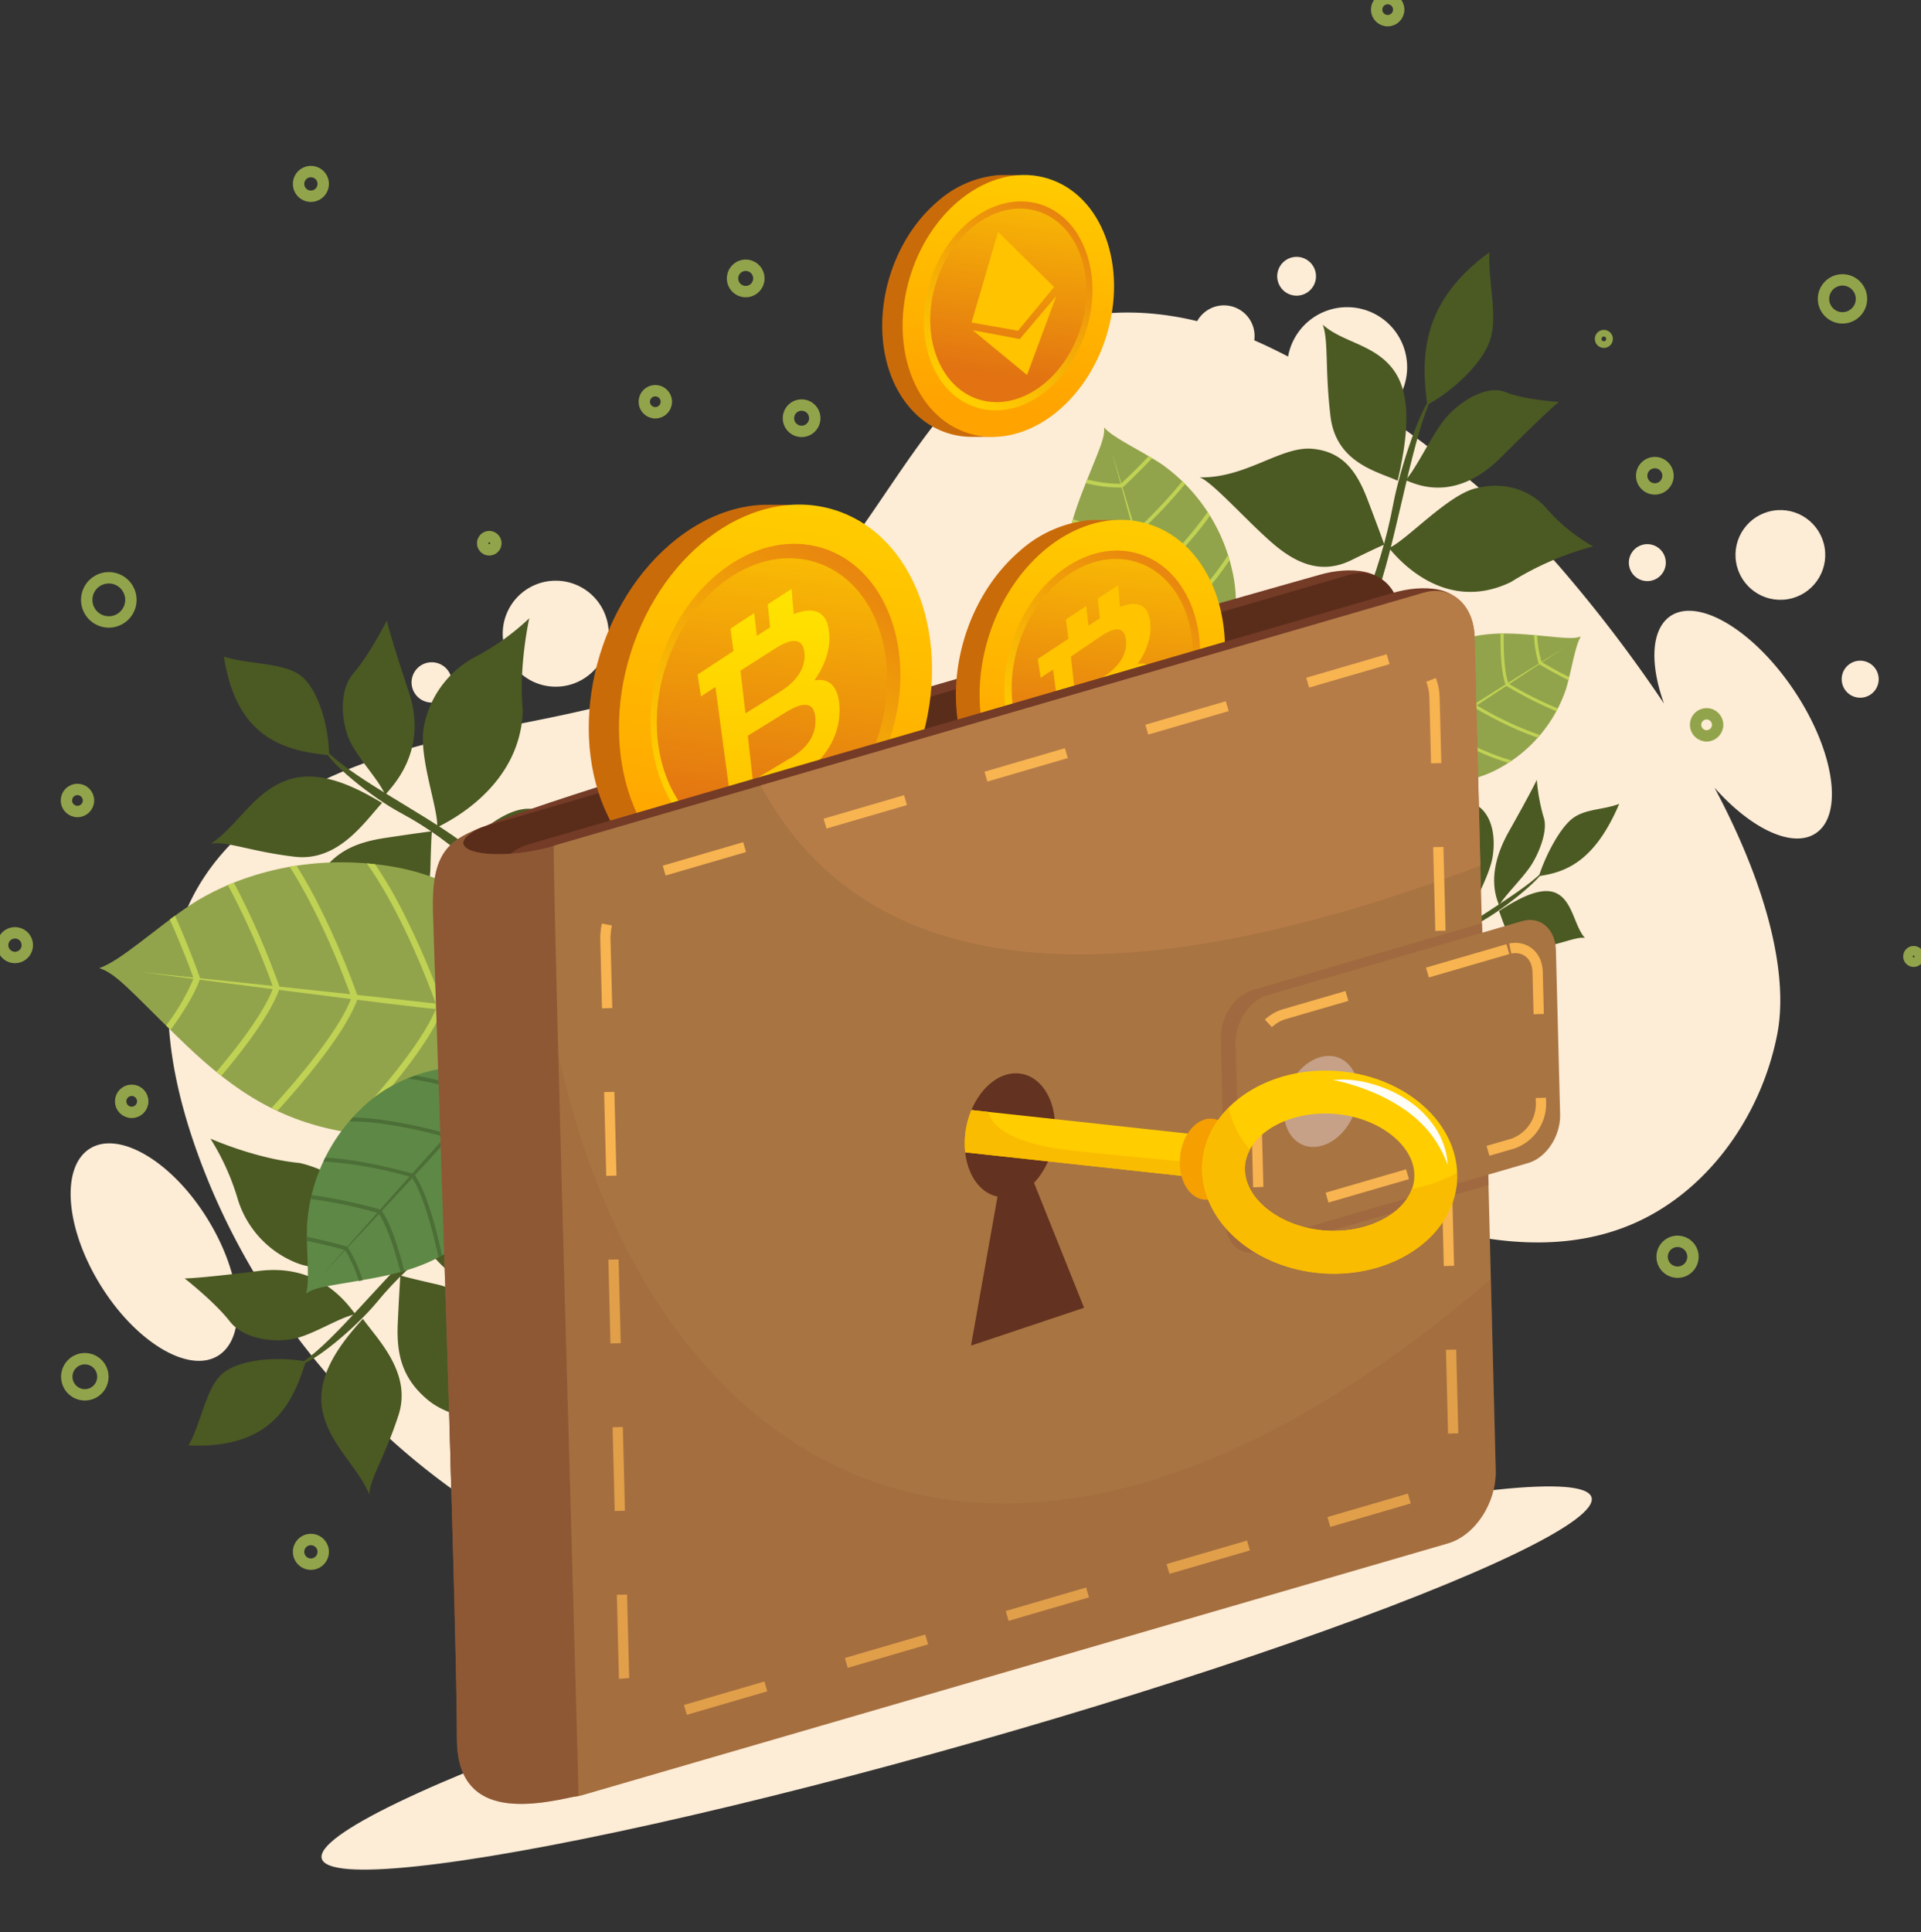 <svg width="174" height="175" xmlns="http://www.w3.org/2000/svg"><rect width="100%" height="100%" fill="#333333" stroke="none"/><defs><linearGradient x1="7.293%" y1="51.363%" x2="99.556%" y2="38.681%" id="a"><stop stop-color="#FFA300" offset="0%"/><stop stop-color="#FFCD00" offset="100%"/></linearGradient><linearGradient x1="122.504%" y1="66.383%" x2="10.291%" y2="38.924%" id="b"><stop stop-color="#E27212" offset="0%"/><stop stop-color="#FFCD00" offset="100%"/></linearGradient><linearGradient x1="7.315%" y1="49.63%" x2="123.124%" y2="33.995%" id="c"><stop stop-color="#E27212" offset="0%"/><stop stop-color="#FFCD00" offset="100%"/></linearGradient><linearGradient x1="59.016%" y1="88.523%" x2="59.952%" y2="-9.325%" id="d"><stop stop-color="#FFC300" offset="0%"/><stop stop-color="#FFE800" offset="100%"/></linearGradient><linearGradient x1="9.481%" y1="49.732%" x2="101.753%" y2="37.048%" id="e"><stop stop-color="#FFA300" offset="0%"/><stop stop-color="#FFCD00" offset="100%"/></linearGradient><linearGradient x1="123.495%" y1="65.999%" x2="11.302%" y2="38.557%" id="f"><stop stop-color="#E27212" offset="0%"/><stop stop-color="#FFCD00" offset="100%"/></linearGradient><linearGradient x1="10.285%" y1="47.43%" x2="126.092%" y2="31.777%" id="g"><stop stop-color="#E27212" offset="0%"/><stop stop-color="#FFCD00" offset="100%"/></linearGradient><linearGradient x1="1293.502%" y1="-4569.636%" x2="1312.221%" y2="-4646.25%" id="h"><stop stop-color="#FFC300" offset="0%"/><stop stop-color="#FFE800" offset="100%"/></linearGradient><linearGradient x1="11.021%" y1="48.348%" x2="103.289%" y2="35.659%" id="i"><stop stop-color="#FFA300" offset="0%"/><stop stop-color="#FFCD00" offset="100%"/></linearGradient><linearGradient x1="87.812%" y1="-7.894%" x2="32.284%" y2="90.995%" id="j"><stop stop-color="#E27212" offset="0%"/><stop stop-color="#FFCD00" offset="100%"/></linearGradient><linearGradient x1="12.366%" y1="45.571%" x2="128.173%" y2="29.929%" id="k"><stop stop-color="#E27212" offset="0%"/><stop stop-color="#FFCD00" offset="100%"/></linearGradient><linearGradient x1="1621.117%" y1="-5331.859%" x2="1640.696%" y2="-5408.812%" id="l"><stop stop-color="#FFC300" offset="0%"/><stop stop-color="#FFE800" offset="100%"/></linearGradient></defs><g fill="none" fill-rule="evenodd"><path d="M160.988 93.62c.94-4.912-.532-12.592-5.692-22.284 3.296 3.724 7.076 5.536 9.176 4.128 2.548-1.704 1.668-7.488-1.964-12.92-3.632-5.432-8.648-8.456-11.2-6.752-1.76 1.2-1.884 4.308-.592 7.92a127.776 127.776 0 00-8.996-11.86c-7.164-8.436-19.504-17.2-27.812-20.9-7.932-3.508-15.716-3.392-20.8-.464a4.4 4.4 0 00-1.636-1.012 4.452 4.452 0 00-5.068 6.8c-5.324 6.088-8.984 13.832-14.988 19.492-7.556 7.12-18.624 8.568-28.8 10.676-10.176 2.108-21.284 6.168-25.572 15.624-2.932 6.46-1.912 14.048.304 20.8 5.648 17.132 18.9 31.628 35.48 38.732 8.94 3.84 20 5.344 27.872-.4.332-.24.652-.492.96-.752a6.46 6.46 0 104.536-5.312c4.824-7.772 6-18.38 10.928-26.488 1.572-2.588 3.792-5.084 6.768-5.652 1.808-.348 3.672.068 5.44.576 6.216 1.784 12.024 4.752 18.16 6.8 6.136 2.048 12.908 3.108 19.024 1.004 7.568-2.576 12.96-9.9 14.472-17.756zM18.8 110.4c-3.2-5.2-8-8.036-10.656-6.376-2.656 1.66-2.24 7.2.964 12.376 3.204 5.176 8 8.036 10.656 6.376 2.656-1.66 2.236-7.204-.964-12.376zM22.468 124.704a1.696 1.696 0 10-1.11 3.205 1.696 1.696 0 001.11-3.205z" fill="#FDECD6" fill-rule="nonzero"/><path d="M148.664 52.536a1.672 1.672 0 101.095-3.16 1.672 1.672 0 00-1.095 3.16z" fill="#FDECD6" fill-rule="nonzero"/><circle fill="#FDECD6" fill-rule="nonzero" transform="rotate(-9.6 161.262 50.259)" cx="161.262" cy="50.259" r="4.064"/><path d="M167.94 63.096a1.676 1.676 0 101.105-3.165 1.676 1.676 0 00-1.105 3.165zM50.336 62.192a4.8 4.8 0 100-9.6 4.8 4.8 0 000 9.6zM110.892 33.2a2.772 2.772 0 10-.056-5.544 2.772 2.772 0 00.056 5.544zM117.456 26.776a1.756 1.756 0 10-.024-3.512 1.756 1.756 0 00.024 3.512zM122.056 38.692a5.436 5.436 0 10-.072-10.872 5.436 5.436 0 00.072 10.872zM39.116 63.628a1.824 1.824 0 10-.024-3.648 1.824 1.824 0 00.024 3.648z" fill="#FDECD6" fill-rule="nonzero"/><path d="M129.276 36.664c-.576-4.3-.584-9.292 5.624-13.816-.108 2.72.8 5.796.064 7.976-.736 2.18-3.5 4.68-5.688 5.84z" fill="#4B5923" fill-rule="nonzero"/><path d="M117.96 64.032c-.628 1.08-.072 1.812.948.548s4.736-7.036 6.308-12.236c1.572-5.2 2.844-13.128 4.548-16.508-1.084 1-2.956 6.564-3.576 9.864-1.12 5.928-3.764 13.1-8.228 18.332z" fill="#4B5923" fill-rule="nonzero"/><path d="M119.808 29.4c1.816 1.636 4.732 1.768 6.436 4.136 1.704 2.368 1.224 6.228.352 10-1.82-.832-5.576-1.6-6.084-5.844s-.164-6.892-.704-8.292zM108.66 43.232c1.136.368 4.48 4.18 6.748 6.088 2.268 1.908 4.484 2.64 7 1.408 2.516-1.232 2.98-1.404 2.98-1.404s-.528-1.48-1.504-4.04-2.232-4.4-5.048-4.64c-2.816-.24-6.036 2.692-10.176 2.588zM112 61.544c1.812-1.2 4.208-1.248 5.664-1.456a6.4 6.4 0 004.532-3.548 31.452 31.452 0 011.94-3.524 9.1 9.1 0 00-5.872-.232c-2.4.688-3.504 3.104-4.452 5.124-.948 2.02-1.064 2.672-1.812 3.636zM124.8 52.636c.328.708 3.228 1.72 4.224 4.136.996 2.416-1.136 6.26-.984 8.5-1.828-1.748-4.028-4.276-3.752-7.012.276-2.736.82-4.844.512-5.624zM125.808 49.632c.664.8 4.952 6.028 11.048 3.08a27.176 27.176 0 017.452-3.228 15.796 15.796 0 01-4.092-3.284c-1.62-1.96-4.136-2.632-6.656-1.948-2.52.684-6.228 4.736-7.752 5.38zM127.304 43.492c.696.208 4.308 2.272 8.672-2.088 4.364-4.36 5.224-5.004 5.224-5.004s-3.06-.176-4.868-.896c-1.808-.72-4.4 1.064-5.58 2.596-1.18 1.532-2.472 4.328-3.448 5.392zM29.808 68.4c-4.028-.4-8.4-1.544-9.524-8.928 2.332.736 5.448.508 7.016 1.772 1.568 1.264 2.496 4.652 2.508 7.156z" fill="#4B5923" fill-rule="nonzero"/><path d="M48.6 86.256c.66.892 1.556.492.916-.84-.64-1.332-4-6.46-7.828-9.264-3.828-2.804-10.2-5.924-12.38-8.444.4 1.336 4.4 4.532 7.004 5.924 4.68 2.508 9.748 6.86 12.288 12.624z" fill="#4B5923" fill-rule="nonzero"/><path d="M19.112 76.4c2.264-1.476 3.72-4.424 6.568-5.62 2.848-1.196 6 .18 8.928 1.94-1.56 1.672-3.936 5.336-7.904 4.872-3.968-.464-6.108-1.42-7.592-1.192zM26.128 90.968c.844-1.076 5.712-3.6 8.42-5.492s4.364-3.972 4.436-6.828c.072-2.856.136-3.364.136-3.364s-1.54.196-4.228.604c-2.688.408-4.872 1.272-6.372 4.112s-.404 6.756-2.392 10.968zM43.688 91.784c-.208-2.124.832-4.584 1.32-6.124.488-1.54.4-3.892-1.032-5.444a21.472 21.472 0 01-2.2-2.8 12.976 12.976 0 00-2.892 5.944C38.4 86 40 87.664 41.332 89.096c1.332 1.432 1.868 1.704 2.356 2.688zM41.748 76.656c.768-.176 2.984-2.904 5.556-3.364 2.572-.46 4.96 2.6 6.992 2.96-2.364 1.464-5.6 3.132-7.86 2.22-2.26-.912-3.86-1.96-4.688-1.816zM39.6 74.928c.996-.5 7.544-3.672 7.756-10.58-.4-3.956.584-8.352.584-8.352a22.056 22.056 0 01-4.752 3.424 9.048 9.048 0 00-4.788 6.348c-.536 2.732 1.316 7.452 1.2 9.16zM34.888 72c.5-.664 3.96-3.876 2.14-9.34-1.82-5.464-1.98-6.476-1.98-6.476s-1.552 3.08-3.012 4.764c-1.46 1.684-1.076 4.72-.28 6.296.796 1.576 2.644 3.496 3.132 4.756zM27.692 123.308c-1.2 3.872-3.156 7.94-10.616 7.6 1.2-2.144 1.564-5.244 3.112-6.536 1.548-1.292 5.052-1.54 7.504-1.064z" fill="#4B5923" fill-rule="nonzero"/><path d="M48.88 108.368c1.004-.472.8-1.428-.644-1.06-1.444.368-7.12 2.656-10.616 5.868-3.496 3.212-7.804 8.844-10.7 10.488 1.384-.112 5.304-3.428 7.2-5.708 3.352-4.1 8.612-8.224 14.76-9.588z" fill="#4B5923" fill-rule="nonzero"/><path d="M33.448 135.36c-1.004-2.508-3.6-4.508-4.228-7.54-.628-3.032 1.352-5.864 3.648-8.376 1.332 1.86 4.46 4.904 3.232 8.704-1.228 3.8-2.584 5.716-2.652 7.212zM49.108 131.328c-.892-1.036-2.428-6.304-3.74-9.328-1.312-3.024-3.04-5.056-5.828-5.688-2.788-.632-3.276-.8-3.276-.8s-.104 1.548-.232 4.264.296 5.028 2.768 7.048c2.472 2.02 6.568 1.732 10.308 4.504zM53.34 114.264c-2.12-.208-4.332-1.708-5.744-2.488s-3.744-1.144-5.544-.052a21.6 21.6 0 01-3.168 1.6 12.996 12.996 0 005.264 4c2.468 1 4.428-.256 6.1-1.284 1.672-1.028 2.02-1.484 3.092-1.776zM38.124 113.2c-.02-.8-2.264-3.492-2.212-6.104.052-2.612 3.52-4.36 4.272-6.28.972 2.608 1.98 6.092.64 8.14-1.34 2.048-2.68 3.416-2.7 4.244zM36 115c-.292-1.076-2.124-8.116-8.856-9.672-3.96-.372-8.08-2.204-8.08-2.204a22 22 0 012.428 5.328 9.056 9.056 0 005.308 5.9c2.568 1.076 7.56.184 9.2.648zM32.204 119.028c-.552-.62-3.028-4.64-8.74-3.924-5.712.716-6.74.676-6.74.676s2.716 2.124 4.084 3.884c1.368 1.76 4.4 1.98 6.12 1.508 1.72-.472 3.96-1.912 5.276-2.144zM139.396 79.344c2.328-.34 5.008-1.22 7.268-6.54-1.46.56-3.136.436-4.288 1.368-1.152.932-2.416 3.376-2.98 5.172z" fill="#4B5923" fill-rule="nonzero"/><path d="M125.012 92.428c-.564.648-.972.372-.324-.592.648-.964 3.648-4.696 6.4-6.76 2.752-2.064 6.972-4.4 8.74-6.232-.508.964-3.444 3.312-5.2 4.348a30 30 0 00-9.616 9.236z" fill="#4B5923" fill-rule="nonzero"/><path d="M143.56 84.948c-.928-1.028-1.08-3.132-2.4-3.952-1.32-.82-3.38.212-5.384 1.516.496 1.18 1.004 3.78 3.308 3.396 2.304-.384 3.716-1.108 4.476-.96zM136.44 95.512c-.232-.764-2.368-2.52-3.456-3.832-1.088-1.312-1.544-2.8-.952-4.848.592-2.048.672-2.4.672-2.4s.8.12 2.212.376c1.412.256 2.424.848 2.632 2.856.208 2.008-1.28 4.848-1.108 7.848zM126.512 96.332c.584-1.528.556-3.284.624-4.38a6.66 6.66 0 011.78-3.928 25.568 25.568 0 001.84-2.032s.704 1.652.288 4.232c-.304 1.872-1.572 3.1-2.628 4.148-1.056 1.048-1.408 1.228-1.904 1.96zM130.94 85.436c-.4-.112-1.012-2.044-2.336-2.344-1.324-.3-3.332 1.936-4.536 2.224.988 1.02 2.4 2.176 3.868 1.492 1.468-.684 2.576-1.464 3.004-1.372zM132.528 84.164c-.444-.344-3.372-2.536-1.96-7.496a30.208 30.208 0 001.528-6 7.944 7.944 0 001.876 2.4c1.1.832 1.528 2.544 1.232 4.5-.296 1.956-2.372 5.372-2.676 6.596zM135.784 82c-.132-.468-1.34-2.732.88-6.68 2.22-3.948 2.536-4.696 2.536-4.696.09 1.146.296 2.28.616 3.384.436 1.2-.448 3.38-1.24 4.52-.792 1.14-2.248 2.56-2.792 3.472z" fill="#4B5923" fill-rule="nonzero"/><path d="M51.892 92.348c-.78.336-2.12 4-5.324 6.172-3.204 2.172-8.596 5.128-15.272 4-6.676-1.128-10.904-4.4-15.248-8.648-4.344-4.248-5.544-5.708-7.064-6.196 1.86-.576 5.252-3.724 8.28-5.728 3.028-2.004 9.6-4.888 18.204-3.48 8.604 1.408 14 8.08 14.84 10.188.84 2.108 1.392 2.584 1.776 2.956.384.372-.192.736-.192.736z" fill="#92A44B" fill-rule="nonzero"/><path d="M47.132 92.028c-.724 3.056-4.484 7.288-6.96 9.744.4-.14.824-.288 1.2-.448.504-.52.952-1 1.252-1.332 2-2.208 4.48-5.368 5.048-7.904v-.124a43.4 43.4 0 00-3.432-9.844 27.28 27.28 0 00-1.004-.664 41.06 41.06 0 013.896 10.572zM39.572 91.14c-1.312 3.552-6.452 9.2-8.48 11.34l.204.04.472.068c2.228-2.364 7.116-7.812 8.368-11.356l.032-.092-.032-.096a74.248 74.248 0 00-3.684-8.552 39.044 39.044 0 00-2.484-4.228l-.748-.072C34.516 80 36.96 84 39.572 91.14z" fill="#C0D254" fill-rule="nonzero"/><path d="M31.84 90.348c-1.092 2.96-4.852 7.38-7.244 10l.532.256c2.448-2.692 6.2-7.136 7.276-10.176l.032-.096-.032-.092a74.356 74.356 0 00-3.684-8.556 41.883 41.883 0 00-1.872-3.292l-.612.1c1.364 2.152 3.428 5.908 5.604 11.856zM25.348 89.452l-.036-.096a73.632 73.632 0 00-3.68-8.556 41.743 41.743 0 00-.46-.868l-.532.22a69.2 69.2 0 014.112 9.296c-.8 2.184-3.06 5.16-5.148 7.628l.444.356c2.14-2.532 4.46-5.6 5.268-7.888l.032-.092zM18.136 88.62l-.036-.092c-.776-2.136-1.536-4-2.252-5.6l-.468.344a79.416 79.416 0 012.16 5.336 19.624 19.624 0 01-2.492 4.268l.4.4c1.176-1.62 2.172-3.236 2.648-4.576l.04-.08z" fill="#C0D254" fill-rule="nonzero"/><path d="M56.8 92.948s-12.436-1.004-18.76-1.716c-6.324-.712-25.276-3.2-25.276-3.2s22.868 2.4 25.524 2.732c2.656.332 17.068 1.04 18.512 1.236.532.06.66.916 0 .948z" fill="#C0D254" fill-rule="nonzero"/><path d="M125.336 69.324c.192-.376-.448-2.2.096-4.032.544-1.832 1.676-4.656 4.58-6.324 2.904-1.668 5.552-1.736 8.54-1.484 2.988.252 3.916.444 4.648.152-.528.8-.84 3.072-1.364 4.8a12.824 12.824 0 01-5.864 7.048c-3.728 2.16-7.888 1.308-8.872.764s-1.344-.548-1.6-.572c-.256-.024-.164-.352-.164-.352z" fill="#92A44B" fill-rule="nonzero"/><path d="M127.256 67.952c-.684-1.396-.576-4.192-.4-5.912a9.987 9.987 0 00-.324.556c-.032.356-.052.68-.06.904-.068 1.468-.028 3.456.552 4.604v.028h.024a21.6 21.6 0 004.4 2.684c.196 0 .4-.036.592-.064a20.204 20.204 0 01-4.784-2.8zM130.424 65.916c-.616-1.768-.424-5.54-.32-6.996l-.092.048-.2.124c-.112 1.6-.268 5.22.368 6.964v.048l.044.024a35.2 35.2 0 004.092 2.112c.74.328 1.5.607 2.276.836.104-.068.208-.136.308-.208-1.048-.288-3.236-1.044-6.476-2.952z" fill="#C0D254" fill-rule="nonzero"/><path d="M133.628 63.792c-.512-1.476-.464-4.344-.376-6.1l-.284.068c-.092 1.8-.128 4.672.4 6.172v.048l.044.024a35.824 35.824 0 004.092 2.112c.692.3 1.272.516 1.748.672l.204-.232a29.688 29.688 0 01-5.828-2.764zM136.4 62.096l.044.024a37.2 37.2 0 004.092 2.112l.448.188c.048-.084.092-.168.136-.252a33.888 33.888 0 01-4.492-2.26c-.376-1.088-.448-2.932-.428-4.532h-.28c-.024 1.64.056 3.544.464 4.668l.016.052zM139.404 60.148l.044.024c.968.572 1.84 1.04 2.616 1.428a7.12 7.12 0 00.068-.28c-.748-.372-1.58-.82-2.5-1.36a9.804 9.804 0 01-.4-2.4l-.28-.028c.026.875.169 1.743.424 2.58l.028.036z" fill="#C0D254" fill-rule="nonzero"/><path d="M123.276 70.632s5.064-3.52 7.704-5.232c2.64-1.712 10.668-6.712 10.668-6.712s-9.488 6.268-10.608 6.972c-1.12.704-6.856 4.96-7.464 5.34-.228.14-.544-.144-.3-.368z" fill="#C0D254" fill-rule="nonzero"/><path d="M107.62 64.328c-.38-.364-2.8-.248-4.8-1.56s-4.984-3.676-5.94-7.76c-.956-4.084-.096-7.28 1.28-10.776 1.376-3.496 1.932-4.536 1.848-5.52.776.924 3.384 2.108 5.256 3.356a16.036 16.036 0 016.336 9.56c1.256 5.244-1.256 9.932-2.26 10.912-1.004.98-1.14 1.416-1.264 1.724-.124.308-.456.064-.456.064z" fill="#92A44B" fill-rule="nonzero"/><path d="M106.664 61.536c-1.92.32-5.236-.8-7.232-1.64.18.204.364.4.548.588.4.164.8.308 1.06.4 1.736.604 4.14 1.268 5.724.988h.036l.032-.024a27.06 27.06 0 004.8-4.316c.052-.24.096-.484.136-.736a25.38 25.38 0 01-5.104 4.74zM105.356 57.008c-2.34.1-6.8-1.48-8.504-2.124 0 .04 0 .084.028.124l.072.288c1.884.704 6.164 2.188 8.488 2.056h.06l.048-.044a45.08 45.08 0 004-4.152 23.816 23.816 0 001.82-2.432 18.939 18.939 0 00-.14-.444c-.728 1.172-2.428 3.524-5.872 6.728z" fill="#C0D254" fill-rule="nonzero"/><path d="M103.96 52.4c-1.956.084-5.38-1-7.452-1.74v.368c2.124.752 5.56 1.828 7.552 1.716h.064l.044-.044a45.08 45.08 0 004-4.152 25.032 25.032 0 001.432-1.856c-.07-.112-.137-.22-.204-.324a37.6 37.6 0 01-5.436 6.032zM102.916 48.48l.044-.04a45.6 45.6 0 004-4.152l.4-.468-.252-.252a42.44 42.44 0 01-4.324 4.572c-1.436.064-3.676-.508-5.6-1.112a6.293 6.293 0 00-.096.34c1.956.616 4.268 1.2 5.764 1.116l.064-.004zM101.66 44.164l.048-.04a51.537 51.537 0 002.644-2.628l-.308-.18c-.712.764-1.548 1.6-2.528 2.508a12.108 12.108 0 01-3.032-.4l-.132.328c1.06.279 2.152.413 3.248.4l.06.012z" fill="#C0D254" fill-rule="nonzero"/><path d="M108.452 67.272s-2.4-7.34-3.516-11.12c-1.116-3.78-4.22-15.2-4.22-15.2s4.112 13.628 4.556 15.224c.444 1.596 3.488 10 3.728 10.868.088.32-.368.6-.548.228z" fill="#C0D254" fill-rule="nonzero"/><path d="M45.516 97.24c-.108.516 1.256 2.516 1.2 4.908-.056 2.392-.516 6.172-3.492 9.128-2.976 2.956-6.148 3.9-9.848 4.56-3.7.66-4.872.736-5.664 1.324.38-1.144 0-4 .1-6.232a16.036 16.036 0 014.8-10.42c3.808-3.82 9.112-4.14 10.476-3.8 1.364.34 1.804.232 2.128.172.324-.06.3.36.3.36z" fill="#5E8845" fill-rule="nonzero"/><path d="M43.64 99.524c1.28 1.464 2.056 4.884 2.4 7.016.08-.26.152-.52.212-.776-.08-.44-.16-.84-.22-1.112-.4-1.796-1.084-4.188-2.156-5.388l-.028-.032h-.036a26.908 26.908 0 00-6.192-1.816c-.232.08-.464.168-.7.264 2.314.304 4.575.924 6.72 1.844zM40.472 103.008c1.312 1.94 2.304 6.564 2.652 8.356l.092-.088.208-.212c-.4-1.972-1.372-6.4-2.704-8.304l-.036-.052h-.06a45.344 45.344 0 00-5.632-1.228 24.064 24.064 0 00-3.024-.272l-.308.348c1.384-.012 4.272.196 8.812 1.452z" fill="#4C6E37" fill-rule="nonzero"/><path d="M37.284 106.616c1.096 1.6 1.968 5.104 2.432 7.256l.32-.176c-.472-2.204-1.36-5.692-2.5-7.328l-.036-.052h-.06c-1.85-.529-3.73-.94-5.632-1.232a26.991 26.991 0 00-2.336-.244c-.056.116-.116.232-.168.344 2.704.188 5.38.668 7.98 1.432zM34.496 109.564l-.064-.02a46.088 46.088 0 00-5.632-1.228l-.6-.08c-.028.116-.056.232-.08.344a43.04 43.04 0 016.16 1.284c.8 1.2 1.496 3.4 2 5.34l.34-.096c-.504-2-1.2-4.264-2.076-5.496l-.048-.048zM31.476 112.892h-.06a51.993 51.993 0 00-3.624-.876v.36a49.15 49.15 0 013.464.836c.533.877.953 1.817 1.248 2.8l.352-.06a12.364 12.364 0 00-1.352-2.984l-.028-.076z" fill="#4C6E37" fill-rule="nonzero"/><path d="M47.6 94.988s-4.988 5.9-7.624 8.828c-2.636 2.928-10.728 11.568-10.728 11.568s9.448-10.648 10.572-11.868c1.124-1.22 6.684-8.216 7.296-8.872.216-.244.692 0 .484.344z" fill="#4C6E37" fill-rule="nonzero"/><ellipse fill="#FDECD6" fill-rule="nonzero" transform="rotate(-15.88 86.652 151.972)" cx="86.652" cy="151.972" rx="59.788" ry="6.016"/><path d="M119.548 52.052s-66.364 18.684-75.688 22.8c-4.368 1.928-4.656 4.28-4.584 7.2L42 155.976c.076 2.928 1.708 7.144 6.28 6.524l73.472-24.332c2.468-.716 4.4-3.676 4.336-6.604l-.168-77.296c-.092-2.932-3.92-2.932-6.372-2.216z" fill="#743B27" fill-rule="nonzero"/><path d="M122.252 52.052l-78.4 22.8c-2.468.72-4.4 3.676-4.336 6.608l1.92 75.504c.072 2.928 2.136 4.724 4.604 4l78.4-22.8c2.468-.716 4.4-3.676 4.332-6.604l-1.916-75.504c-.056-2.928-2.136-4.72-4.604-4.004z" fill="#5A2D1A" fill-rule="nonzero"/><path d="M119.024 58.08l-71.68 20.844c-2.256.656-4.032 3.284-3.968 5.872l1.696 66.644c.064 2.588 1.948 4.152 4.204 3.496l71.68-20.844c2.256-.656 4.032-3.284 3.964-5.872l-1.692-66.644c-.064-2.588-1.948-4.152-4.204-3.496z" stroke="#F8B450" stroke-width=".93" stroke-dasharray="7.59"/><path d="M106.76 89.832c-1.64.476-2.932 2.444-2.88 4.4l.376 14.848c.048 1.948 1.42 3.14 3.06 2.664l20.8-6.048-.556-21.904-20.8 6.04z" fill="#985C3A" fill-rule="nonzero" opacity=".43" style="mix-blend-mode:multiply"/><path d="M131.172 81.8L108.1 88.512c-1.64.476-2.932 2.444-2.884 4.4l.38 14.848c.048 1.948 1.42 3.14 3.06 2.664l23.072-6.712c1.64-.476 2.932-2.444 2.884-4.4l-.38-14.848c-.048-1.948-1.432-3.14-3.06-2.664z" fill="#A87442" fill-rule="nonzero"/><path d="M129.872 84.344l-20.364 5.92a3.808 3.808 0 00-2.552 3.6l.304 11.936c.04 1.568 1.248 2.496 2.696 2.072l20.364-5.92a3.804 3.804 0 002.552-3.6l-.304-11.952c-.04-1.552-1.244-2.48-2.696-2.056z" stroke="#F8B450" stroke-width=".93" stroke-dasharray="7.59"/><path d="M116.324 97.152c.056 2.212-1.408 4.444-3.268 4.984-1.86.54-3.42-.8-3.476-3.024-.056-2.224 1.408-4.444 3.272-4.984 1.864-.54 3.416.812 3.472 3.024z" fill="#FDCC53" fill-rule="nonzero"/><path d="M41.644 76.216a7.346 7.346 0 00-2.12 5.24l1.92 75.504c.072 2.928 2.136 4.724 4.604 4l78.4-22.8c2.468-.716 4.4-3.676 4.332-6.604l-.44-17.336c-49.336 42.424-84.616 13-86.696-38.004z" fill="#985C3A" fill-rule="nonzero" opacity=".24" style="mix-blend-mode:multiply"/><path d="M79.912 52.548c3.784 7.684 1.3 18.712-5.556 24.628-2.556 2.208-3.176 3.392-5.884 3.6-.444.036-3.068.048-3.504.032-4.044-.148-7.732-2.496-9.872-6.844-3.784-7.684-1.296-18.712 5.556-24.628 2.572-2.22 5.388-3.404 8.108-3.6.568-.044 3.376 0 3.376 0s5.708 2.608 7.776 6.812z" fill="#CA6B0A" fill-rule="nonzero"/><ellipse fill="url(#a)" fill-rule="nonzero" transform="rotate(-72.52 70.244 63.263)" cx="70.244" cy="63.263" rx="17.896" ry="13.752"/><ellipse fill="url(#b)" fill-rule="nonzero" transform="rotate(-72.52 70.244 63.263)" cx="70.244" cy="63.263" rx="14.276" ry="10.972"/><ellipse fill="url(#c)" fill-rule="nonzero" transform="rotate(-72.474 69.93 63.48)" cx="69.93" cy="63.479" rx="13.17" ry="10.122"/><path d="M76.044 64.083c-.08-1.967-.991-2.72-2.282-2.455.962-1.332 1.48-2.94 1.346-4.209-.104-1.901-1.217-2.597-3.217-1.799l-.19-2.286-2.16 1.394.214 2.086-1.204.776-.233-2.067-2.149 1.406.267 2.036-1.919 1.256-1.333.88.307 1.969 1.312-.856 1.312 9.768-1.337.818.275 2.001 1.31-.788 1.71-1.025.249 2.422 1.842-1.076-.204-2.473 1.068-.634.186 2.495 1.853-1.076-.152-2.617c2.137-1.612 3.208-3.703 3.129-5.946zm-8.6-3.58l2.822-1.803c1.569-.994 2.497-.867 2.607.474.107 1.345-.726 2.55-2.247 3.49l-3.102 1.944-.459-3.86.379-.245zm4.117 8.17l-3.145 1.897-.222.137-.457-4.075 3.482-2.153c1.633-1 2.556-.88 2.643.603.084 1.485-.723 2.663-2.3 3.606v-.014z" fill="url(#d)" fill-rule="nonzero"/><path d="M107.424 52.452c2.964 6.024 1.016 14.668-4.356 19.304-2 1.732-2.492 2.66-4.612 2.832-.348.028-2.4.036-2.748.02-3.168-.116-6.06-1.956-7.74-5.36-2.964-6.028-1.016-14.668 4.356-19.308a11.1 11.1 0 016.356-2.832c.444-.032 2.648 0 2.648 0s4.472 2.048 6.096 5.344z" fill="#CA6B0A" fill-rule="nonzero"/><ellipse fill="url(#e)" fill-rule="nonzero" transform="rotate(-72.52 99.846 60.849)" cx="99.846" cy="60.849" rx="14.028" ry="10.78"/><ellipse fill="url(#f)" fill-rule="nonzero" transform="rotate(-72.52 99.842 60.849)" cx="99.842" cy="60.849" rx="11.192" ry="8.6"/><ellipse fill="url(#g)" fill-rule="nonzero" transform="rotate(-72.52 99.845 60.791)" cx="99.845" cy="60.791" rx="10.364" ry="7.964"/><path d="M104.996 62.252c-.067-1.694-.847-2.341-1.95-2.114.822-1.146 1.265-2.53 1.15-3.622-.089-1.636-1.04-2.235-2.75-1.548L101.282 53l-1.846 1.2.182 1.796-1.03.667-.198-1.779-1.838 1.21.228 1.752-1.64 1.081-1.141.757.263 1.695 1.122-.736 1.121 8.407-1.143.704.235 1.722 1.12-.679 1.463-.882.212 2.085 1.576-.926-.175-2.128.914-.546.159 2.148 1.584-.927-.13-2.252c1.828-1.388 2.743-3.187 2.675-5.117zm-7.67-3.006l2.426-1.649c1.348-.909 2.146-.793 2.24.434.092 1.23-.624 2.331-1.931 3.191L97.394 63 97 59.47l.325-.224zm3.793 6.98l-2.566 1.655-.181.119L98 64.445l2.84-1.878c1.331-.873 2.084-.768 2.155.525.069 1.296-.59 2.324-1.876 3.146v-.012z" fill="url(#h)" fill-rule="nonzero"/><path d="M97.864 20.472c2.556 5.2.876 12.636-3.752 16.632-1.728 1.492-2.148 2.292-3.976 2.436-.3.024-2.072.032-2.368.02-2.728-.1-5.2-1.684-6.664-4.62-2.556-5.2-.876-12.636 3.752-16.632a9.548 9.548 0 015.476-2.44c.38-.028 2.28 0 2.28 0s3.852 1.764 5.252 4.604z" fill="#CA6B0A" fill-rule="nonzero"/><ellipse fill="url(#i)" fill-rule="nonzero" transform="rotate(-72.52 91.332 27.708)" cx="91.332" cy="27.708" rx="12.084" ry="9.288"/><path d="M98 21.932c2.04 4.144.7 10.084-2.992 13.272-3.692 3.188-8.34 2.4-10.376-1.728-2.036-4.128-.7-10.08 2.992-13.268C91.316 17.02 96 17.792 98 21.932z" fill="url(#j)" fill-rule="nonzero"/><ellipse fill="url(#k)" fill-rule="nonzero" transform="rotate(-72.52 91.334 27.657)" cx="91.334" cy="27.657" rx="8.928" ry="6.86"/><path d="M95.68 26.804l-2.654 7.157-4.92-4.056 4.261.8 3.312-3.901zM90.403 21l5.074 4.992-3.263 3.96L88 29.21 90.404 21z" fill="url(#l)" fill-rule="nonzero"/><path d="M126.256 53.672l-78.4 22.8c-2.468.716-4.4 3.676-4.332 6.604l1.916 75.504c.076 2.932 2.044 4.672 6.616 4.048l76.4-22.836c2.468-.72 4.4-3.676 4.332-6.608l-.168-77.292c-.084-2.936-3.896-2.94-6.364-2.22z" fill="#743B27" fill-rule="nonzero"/><path d="M128.96 53.672l-78.4 22.8c-2.468.716-4.4 3.676-4.336 6.604l1.92 75.504c.072 2.932 2.136 4.724 4.604 4l78.4-22.8c2.468-.72 4.4-3.676 4.332-6.608l-1.916-75.504c-.076-2.92-2.136-4.716-4.604-3.996z" fill="#A87442" fill-rule="nonzero"/><path d="M134.088 78.4l-.524-20.704c-.076-2.928-2.136-4.724-4.604-4L68.9 71.136c9.664 17.948 32.148 19.752 65.188 7.264z" fill="#B67C48" fill-rule="nonzero"/><path d="M125.732 59.7L58.8 79.244c-2.256.656-4.032 3.284-3.964 5.872l1.684 66.644c.064 2.588 1.948 4.152 4.204 3.496l66.936-19.544c2.26-.656 4.036-3.284 3.968-5.872l-1.692-66.64c-.064-2.592-1.936-4.156-4.204-3.5z" stroke="#F8B450" stroke-width=".93" stroke-dasharray="7.59"/><path d="M113.468 89.66c-1.64.476-2.932 2.444-2.884 4.4l.4 16.64c.048 1.948 1.42 3.14 3.06 2.664l20.8-6.048-.576-23.716-20.8 6.06z" fill="#985C3A" fill-rule="nonzero" opacity=".43" style="mix-blend-mode:multiply"/><path d="M137.88 83.42l-23.08 6.708c-1.64.48-2.932 2.444-2.884 4.4l.38 14.844c.048 1.952 1.42 3.144 3.06 2.664l23.072-6.708c1.64-.476 2.932-2.444 2.884-4.4l-.38-14.848c-.04-1.944-1.412-3.136-3.052-2.66z" fill="#A87442" fill-rule="nonzero"/><path d="M136.58 85.96l-20.364 5.924a3.808 3.808 0 00-2.552 3.6l.304 11.936c.04 1.564 1.244 2.496 2.696 2.072l20.364-5.92a3.816 3.816 0 002.552-3.6l-.304-11.936c-.04-1.568-1.244-2.496-2.696-2.076z" stroke="#F8B450" stroke-width=".93" stroke-dasharray="7.59"/><path d="M123.032 98.772c.056 2.208-1.408 4.44-3.268 4.984-1.86.544-3.42-.8-3.476-3.024-.056-2.224 1.408-4.444 3.272-4.984 1.864-.54 3.416.812 3.472 3.024z" fill="#C6A188" fill-rule="nonzero"/><path d="M48.348 77.836a7.354 7.354 0 00-2.116 5.236l1.92 75.504c.072 2.932 2.136 4.724 4.604 4l78.4-22.8c2.468-.72 4.4-3.676 4.332-6.608l-.44-17.332c-49.336 42.428-84.62 13.004-86.7-38z" fill="#985C3A" fill-rule="nonzero" opacity=".24" style="mix-blend-mode:multiply"/><ellipse fill="#633220" fill-rule="nonzero" transform="rotate(-78.74 91.475 102.817)" cx="91.475" cy="102.817" rx="5.664" ry="4.02"/><path fill="#633220" fill-rule="nonzero" d="M91.524 101.796l-3.572 20.072 10.24-3.428z"/><path d="M43.384 75.028c-4.052 2.04 1.288 3.172 6.768 1.6 0 7.736 2.244 83.636 2.244 86-4.66 1.076-11.012 2.052-11.012-5.172 0-12.112-2.028-69.76-2.168-74.94-.14-5.18 1.368-6.348 4.168-7.488z" fill="#A87442" fill-rule="nonzero"/><path d="M43.384 75.028c-4.052 2.04 1.288 3.172 6.768 1.6 0 7.736 2.244 83.636 2.244 86-4.66 1.076-11.012 2.052-11.012-5.172 0-12.112-2.028-69.76-2.168-74.94-.14-5.18 1.368-6.348 4.168-7.488z" fill="#723B27" fill-rule="nonzero" opacity=".47" style="mix-blend-mode:multiply"/><path d="M110.312 106.848l-22.888-2.484a7.78 7.78 0 01.568-3.832l22.74 2.472-.42 3.844z" fill="#FFCD00" fill-rule="nonzero"/><path d="M97.34 104.232c-4.46-.48-7.284-1.632-7.828-3.532l-1.52-.168a7.78 7.78 0 00-.568 3.832l22.888 2.484.144-1.34c-3.656-.34-9.524-.892-13.116-1.276z" fill="#FABC00" fill-rule="nonzero"/><path d="M112 105.26c-.216 2.02-1.54 3.536-2.952 3.384-1.412-.152-2.376-1.916-2.156-3.94.22-2.024 1.54-3.536 2.952-3.384 1.412.152 2.36 1.916 2.156 3.94z" fill="#F59F00" fill-rule="nonzero"/><path d="M120.84 115.344c-.352 0-.704 0-1.064-.036-6.356-.464-11.228-4.944-10.86-10 .368-5.056 5.84-8.764 12.192-8.308 6.352.456 11.228 4.944 10.864 10-.348 4.76-5.24 8.344-11.132 8.344zm-.8-14.496c-3.832 0-7.084 2.068-7.28 4.756-.208 2.868 3.128 5.544 7.288 5.844 4.16.3 7.844-1.864 8.052-4.728.208-2.864-3.128-5.544-7.284-5.844a9.61 9.61 0 00-.764-.028h-.012z" fill="#FFCD00" fill-rule="nonzero"/><path d="M120.06 111.448c-4.16-.3-7.496-2.976-7.288-5.844.04-.524.194-1.032.448-1.492a8 8 0 01-1.92-3.792 7.848 7.848 0 00-2.4 5.004c-.368 5.04 4.504 9.52 10.86 10 .36.024.712.036 1.064.036 5.892 0 10.8-3.6 11.132-8.344a7.644 7.644 0 000-.8 13.176 13.176 0 01-4.076 1.456c-.816 2.368-4.136 4.044-7.82 3.776z" fill="#FABC00" fill-rule="nonzero"/><path d="M120.74 97.804a9.54 9.54 0 013.5.356c1.152.316 2.247.811 3.244 1.468a8.892 8.892 0 012.536 2.532c.657 1 1.04 2.154 1.112 3.348a10.464 10.464 0 00-1.656-2.956 11 11 0 00-2.468-2.208 15.876 15.876 0 00-2.984-1.552 19.748 19.748 0 00-3.284-.988z" fill="#FFFDF4" fill-rule="nonzero"/><circle stroke="#92A44B" stroke-width="1.03" cx="149.892" cy="43.088" r="1.192"/><path d="M145.572 30.728a.3.3 0 11-.596-.07.3.3 0 01.596.07h0z" stroke="#92A44B" stroke-width="1.03"/><circle stroke="#92A44B" stroke-width="1.03" cx="154.58" cy="65.644" r="1"/><circle stroke="#92A44B" stroke-width="1.03" cx="72.608" cy="37.876" r="1.192"/><circle stroke="#92A44B" stroke-width="1.03" cx="59.356" cy="36.384" r="1"/><circle stroke="#92A44B" stroke-width="1.03" cx="67.544" cy="25.216" r="1.192"/><path d="M44.912 49.2a.596.596 0 11-1.192 0 .596.596 0 011.192 0z" stroke="#92A44B" stroke-width="1.03"/><circle stroke="#92A44B" stroke-width="1.03" cx="7.016" cy="72.496" r="1"/><path d="M11.856 54.328a2 2 0 11-4 0 2 2 0 014 0zM2.472 85.6a1.116 1.116 0 11-2.232 0 1.116 1.116 0 012.232 0z" stroke="#92A44B" stroke-width="1.03"/><circle stroke="#92A44B" stroke-width="1.03" cx="11.928" cy="99.744" r="1"/><circle stroke="#92A44B" stroke-width="1.03" cx="7.684" cy="124.688" r="1.636"/><path d="M29.276 140.544a1.116 1.116 0 11-2.232 0 1.116 1.116 0 012.232 0zM29.276 16.656a1.116 1.116 0 11-2.232 0 1.116 1.116 0 012.232 0z" stroke="#92A44B" stroke-width="1.03"/><circle stroke="#92A44B" stroke-width="1.03" cx="125.692" cy=".872" r="1"/><circle stroke="#92A44B" stroke-width="1.03" cx="166.888" cy="27.068" r="1.72"/><path d="M173.768 86.624a.432.432 0 11-.864 0 .432.432 0 01.864 0h0zM153.344 113.82a1.396 1.396 0 11-2.792 0 1.396 1.396 0 012.792 0z" stroke="#92A44B" stroke-width="1.03"/></g></svg>